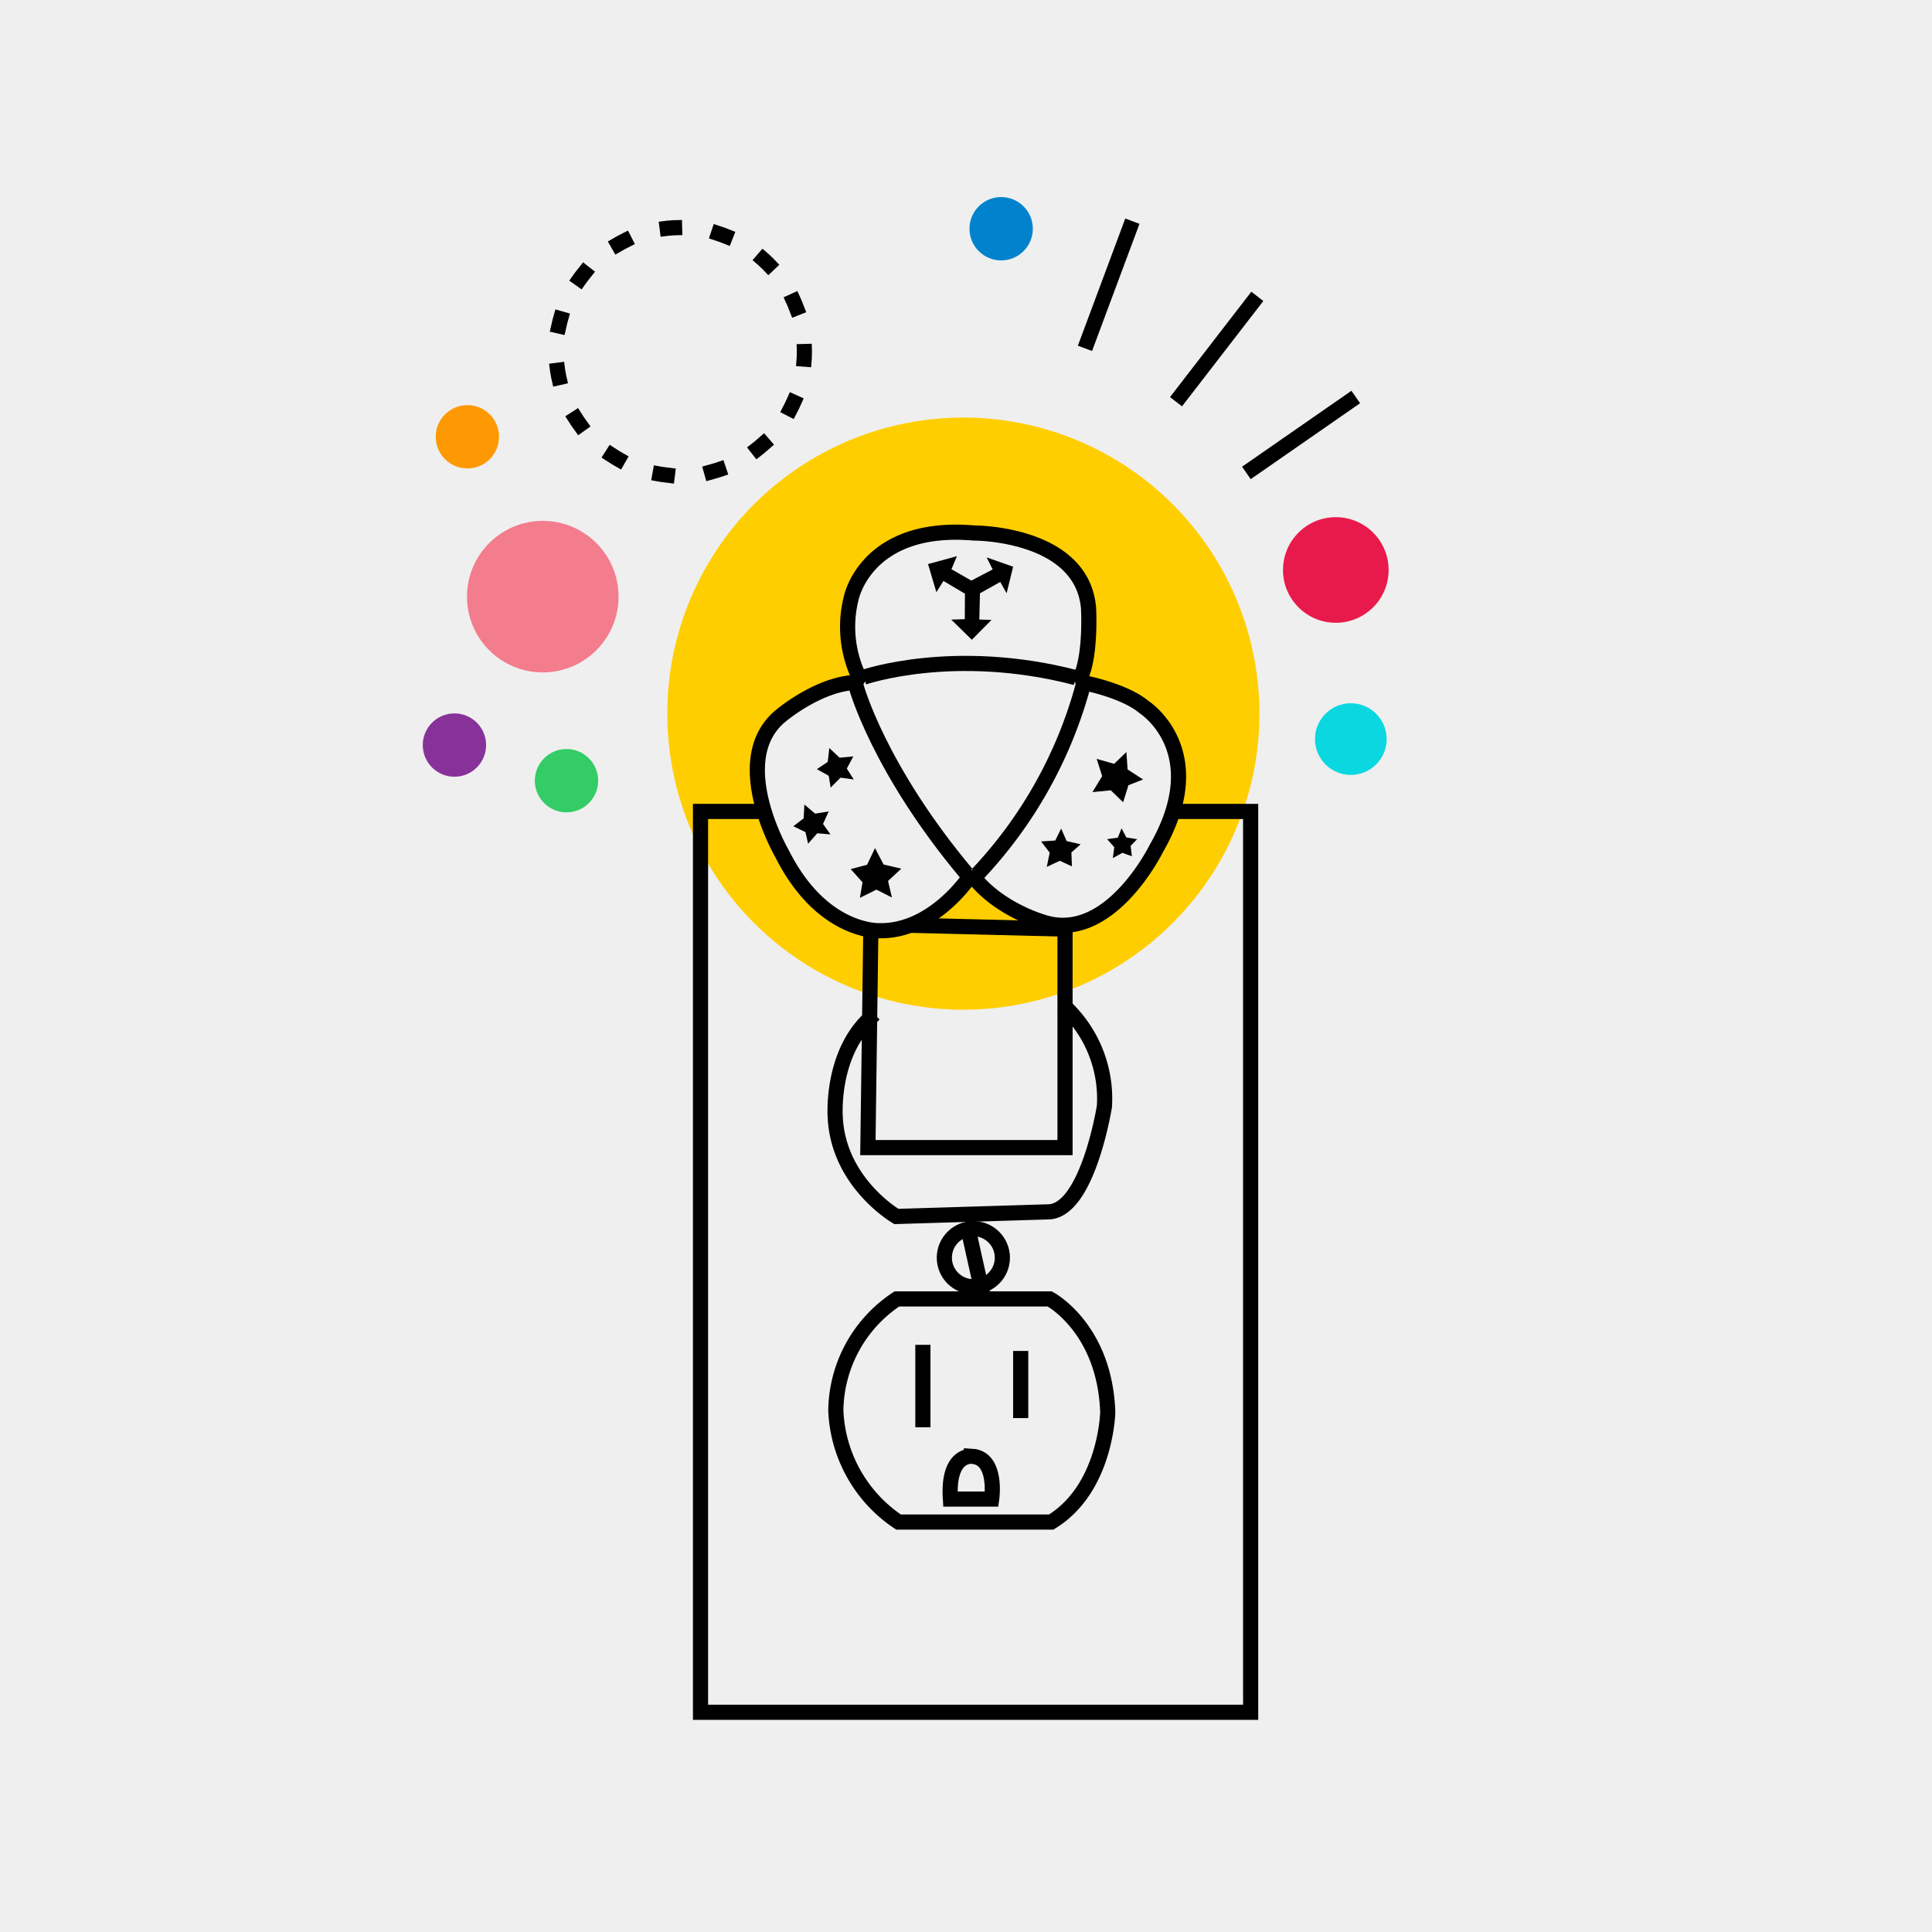 <svg id="Layer_1" data-name="Layer 1" xmlns="http://www.w3.org/2000/svg" viewBox="0 0 255 255"><defs><style>.cls-1,.cls-4{fill:#efefef;}.cls-2{fill:#ffce00;}.cls-3,.cls-5,.cls-6{fill:none;}.cls-3,.cls-4,.cls-5,.cls-6{stroke:#000;stroke-miterlimit:10;stroke-width:2px;}.cls-3,.cls-6{stroke-linecap:square;}.cls-6{stroke-dasharray:0.98 5.88;}.cls-7{fill:#ff9903;}.cls-8{fill:#3c6;}.cls-9{fill:#e81a4b;}.cls-10{fill:#0083cc;}.cls-11{fill:#873299;}.cls-12{fill:#f37c8d;}.cls-13{fill:#0bd7e0;}</style></defs><title>nightlight</title><rect class="cls-1" width="255" height="255"/><circle class="cls-2" cx="127.15" cy="94.19" r="39.08"/><rect class="cls-3" x="92.46" y="107.1" width="72.61" height="118.9"/><path class="cls-3" d="M118.61,172.15h20.17s7.26,3.83,7.66,14.93c0,0-.2,10.09-7.46,14.52H118.82a18.59,18.59,0,0,1-8.27-14.72A17.9,17.9,0,0,1,118.61,172.15Z" transform="translate(-0.23 -0.71)"/><line class="cls-3" x1="121.81" y1="178.5" x2="121.81" y2="187.38"/><line class="cls-3" x1="134.72" y1="179.31" x2="134.72" y2="186.17"/><path class="cls-3" d="M125.67,198.57h5.45s.81-5.45-2.62-5.65C128.5,192.93,125.27,192.52,125.67,198.57Z" transform="translate(-0.23 -0.71)"/><circle class="cls-3" cx="128.47" cy="166" r="3.83"/><line class="cls-3" x1="127.86" y1="162.57" x2="129.48" y2="169.83"/><polygon class="cls-3" points="114.55 151.47 140.57 151.47 140.57 122.63 146.62 116.17 109.71 115.37 114.95 122.03 114.55 151.47"/><line class="cls-3" x1="115.76" y1="122.02" x2="140.57" y2="122.63"/><path class="cls-3" d="M141.21,134A16.66,16.66,0,0,1,146,146.74s-2.22,13.92-7.46,13.92l-20,.61s-7.66-4.44-8.07-13.11c0,0-.61-8.07,4.44-12.91" transform="translate(-0.23 -0.71)"/><path class="cls-4" d="M143.2,90.81s5.4,1,8.06,3.25c0,0,9,5.76,1.6,18.62,0,0-6.26,12.81-15.18,9.66,0,0-5.55-1.61-8.88-5.79h-.68s-4.77,7.16-11.85,7c0,0-7.53.32-12.79-10.11,0,0-7.29-12.48-.17-18.28,0,0,5-4.22,9.88-4.37l.41-.73a15.42,15.42,0,0,1-1-10.49s2-9.73,16.18-8.51c0,0,14.2-.06,15.12,9.85,0,0,.36,6-1,9.09Z" transform="translate(-0.23 -0.71)"/><path class="cls-5" d="M143.16,91.29a58.49,58.49,0,0,1-13.93,24.81" transform="translate(-0.23 -0.71)"/><path class="cls-5" d="M113.24,91.33s2.93,10.81,14.58,24.71" transform="translate(-0.23 -0.71)"/><path class="cls-5" d="M114.22,90.1s11.9-4.14,28,.05" transform="translate(-0.23 -0.71)"/><polygon points="125.58 75.13 128.2 76.63 131.02 75.16 130.23 73.57 133.72 74.8 132.86 78.3 132.02 76.81 129.34 78.31 129.26 81.77 130.87 81.82 128.27 84.44 125.55 81.78 127.34 81.72 127.36 78.36 124.52 76.68 123.59 78.16 122.49 74.45 126.3 73.41 125.58 75.13"/><polygon points="144.75 100.16 147.05 100.82 148.67 99.26 148.83 101.56 150.87 102.88 148.94 103.64 148.24 105.89 146.61 104.31 144.19 104.55 145.47 102.44 144.75 100.16"/><polygon points="146.13 110.76 147.54 110.56 148.03 109.33 148.67 110.54 150.09 110.76 149.23 111.64 149.39 113.02 148.14 112.56 146.88 113.26 147.07 111.82 146.13 110.76"/><polygon points="137.41 111.06 139.28 110.94 140.06 109.36 140.78 111.01 142.63 111.44 141.41 112.51 141.48 114.35 139.88 113.61 138.16 114.42 138.55 112.54 137.41 111.06"/><polygon points="118.96 114.65 117.21 116.28 117.72 118.46 115.68 117.42 113.5 118.5 113.84 116.45 112.28 114.71 114.45 114.13 115.49 111.94 116.63 114.11 118.96 114.65"/><polygon points="109.38 107.1 108.63 108.75 109.61 110.13 107.87 109.98 106.66 111.36 106.31 109.83 104.71 109.05 106.07 108.02 106.17 106.19 107.59 107.39 109.38 107.1"/><polygon points="112.63 99.83 111.77 101.44 112.68 102.88 110.94 102.64 109.64 103.95 109.38 102.39 107.82 101.52 109.25 100.56 109.46 98.73 110.82 100.01 112.63 99.83"/><line class="cls-3" x1="143.55" y1="45.04" x2="149.11" y2="30.13"/><line class="cls-3" x1="165.33" y1="61.85" x2="178.12" y2="52.97"/><line class="cls-3" x1="155.83" y1="52.23" x2="165.34" y2="39.91"/><circle class="cls-6" cx="89.79" cy="46.42" r="16.38"/><circle class="cls-7" cx="61.69" cy="57.65" r="4.18"/><circle class="cls-8" cx="74.77" cy="103.04" r="4.18"/><circle class="cls-9" cx="176.31" cy="75.23" r="6.97"/><circle class="cls-10" cx="132.14" cy="30.19" r="4.18"/><circle class="cls-11" cx="59.98" cy="98.34" r="4.18"/><circle class="cls-12" cx="71.64" cy="78.75" r="10"/><circle class="cls-13" cx="178.29" cy="97.55" r="4.73"/></svg>